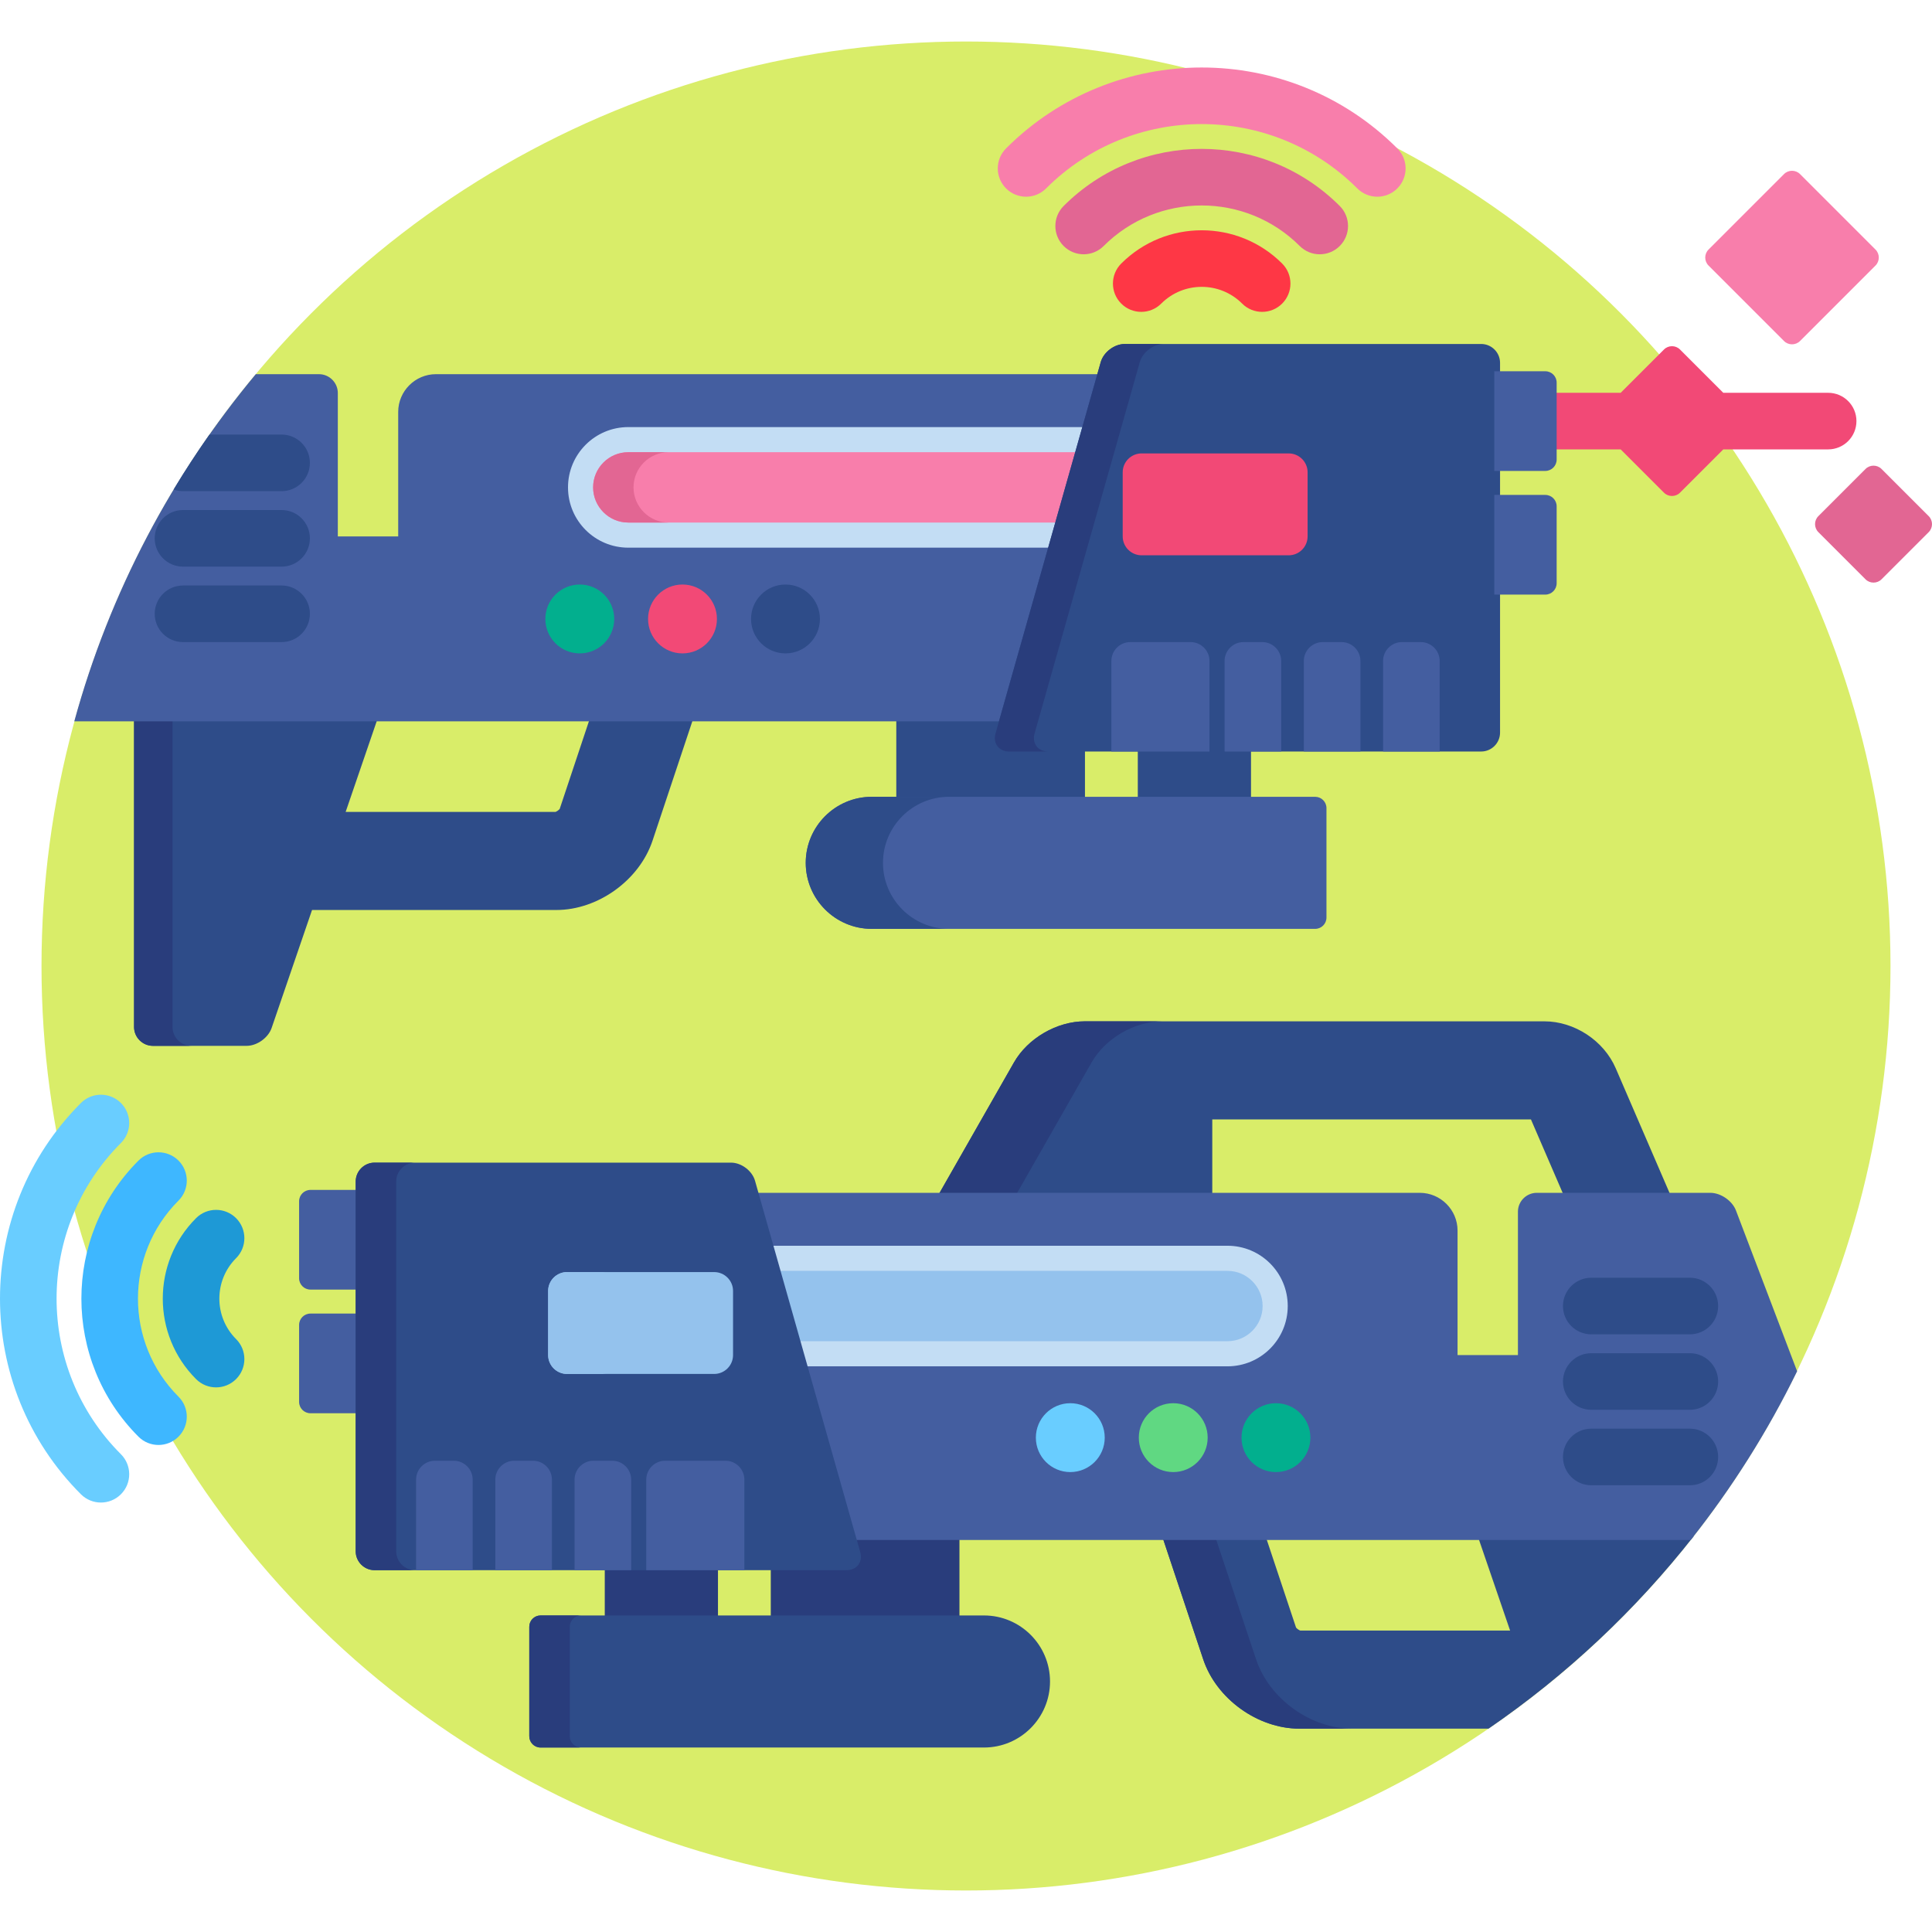 <?xml version="1.0" encoding="iso-8859-1"?>
<!-- Generator: Adobe Illustrator 19.0.0, SVG Export Plug-In . SVG Version: 6.00 Build 0)  -->
<svg version="1.1" id="Capa_1" xmlns="http://www.w3.org/2000/svg" xmlns:xlink="http://www.w3.org/1999/xlink" x="0px" y="0px"
	 viewBox="0 0 512 512" style="enable-background:new 0 0 512 512;" xml:space="preserve">
<circle style="fill:#D9ED69;" cx="255.999" cy="256" r="245"/>
<path style="fill:#F24976;" d="M484.477,104.094h-27.788l-11.473-11.473c-1.167-1.166-3.076-1.167-4.243,0L429.5,104.094H411v15
	h18.499l11.474,11.475c1.167,1.166,3.076,1.166,4.242,0l11.474-11.475h27.788c4.142,0,7.5-3.357,7.5-7.5
	C491.977,107.451,488.62,104.094,484.477,104.094z"/>
<path style="fill:#F87EAB;" d="M477.026,90.375c-1.167,1.166-3.076,1.166-4.243,0l-20-20c-1.167-1.166-1.167-3.076,0.001-4.242
	l19.999-19.999c1.167-1.167,3.076-1.167,4.243,0l19.998,19.999c1.167,1.166,1.167,3.076,0,4.242L477.026,90.375z"/>
<path style="fill:#E26693;" d="M498.625,153.522c-1.167,1.167-3.076,1.166-4.242,0l-12.499-12.5c-1.167-1.166-1.167-3.075,0-4.242
	l12.499-12.499c1.167-1.166,3.076-1.166,4.243,0l12.499,12.499c1.167,1.167,1.167,3.075,0,4.242L498.625,153.522z"/>
<path style="fill:#F87EAB;" d="M365,52.131c-1.919,0-3.839-0.732-5.303-2.196c-22.738-22.738-59.734-22.738-82.472,0
	c-2.929,2.928-7.678,2.928-10.606,0c-2.929-2.93-2.929-7.678,0-10.607c28.585-28.587,75.099-28.585,103.685,0
	c2.929,2.93,2.929,7.678,0,10.607C368.839,51.398,366.919,52.131,365,52.131z"/>
<path style="fill:#E26693;" d="M287.181,67.39c-1.919,0-3.839-0.732-5.303-2.196c-2.929-2.93-2.929-7.678,0-10.608
	c20.171-20.173,52.994-20.172,73.168,0c2.929,2.93,2.929,7.678,0,10.606c-2.929,2.93-7.678,2.929-10.606,0.001
	c-14.324-14.324-37.63-14.324-51.955,0C291.02,66.657,289.1,67.39,287.181,67.39z"/>
<path style="fill:#FE3745;" d="M334.483,82.648c-1.919,0-3.839-0.732-5.303-2.196c-5.91-5.909-15.526-5.91-21.437,0
	c-2.929,2.928-7.678,2.928-10.607,0c-2.929-2.93-2.929-7.678,0-10.607c11.758-11.758,30.891-11.758,42.65,0
	c2.929,2.93,2.929,7.678,0,10.607C338.322,81.916,336.402,82.648,334.483,82.648z"/>
<g>
	<path style="fill:#2E4C89;" d="M287.528,213v-14.84h-20.063c-1.009,0-1.838-0.361-2.333-1.017
		c-0.496-0.655-0.617-1.551-0.342-2.521l1.264-4.462h-28.527V213H287.528z"/>
	<rect x="301.53" y="198" style="fill:#2E4C89;" width="30" height="15"/>
	<path style="fill:#2E4C89;" d="M156.397,190.16l-8.068,24.204c-0.222,0.293-0.756,0.678-1.104,0.796H91.601l8.565-25H35.528v82
		c0,2.75,2.25,5,5,5H65.36c2.75,0,5.729-2.129,6.621-4.73l10.713-31.27h64.74c11.042,0,22.002-7.899,25.495-18.375l10.875-32.625
		L156.397,190.16L156.397,190.16z"/>
</g>
<path style="fill:#293D7C;" d="M45.722,272.16v-82H35.528v82c0,2.75,2.25,5,5,5h10.195C47.972,277.16,45.722,274.91,45.722,272.16z"
	/>
<path style="fill:#445EA0;" d="M292.152,99.16H115.527c-5.5,0-10,4.5-10,10v33h-16v-38c0-2.75-2.25-5-5-5H67.788
	c-22.113,26.507-38.724,57.756-48.099,92h246.395L292.152,99.16z"/>
<path style="fill:#C3DDF4;" d="M288.178,113.183H166.505c-8.825,0-15.978,7.153-15.978,15.978c0,8.824,7.153,15.978,15.978,15.978
	h112.619L288.178,113.183z"/>
<path style="fill:#F87EAB;" d="M286.293,119.84H166.505c-5.14,0-9.321,4.182-9.321,9.32c0,5.139,4.181,9.32,9.321,9.32h114.506
	L286.293,119.84z"/>
<path style="fill:#E26693;" d="M167.891,129.16c0-5.139,4.181-9.32,9.321-9.32h-10.707c-5.14,0-9.321,4.182-9.321,9.32
	c0,5.139,4.181,9.32,9.321,9.32h10.707C172.072,138.48,167.891,134.299,167.891,129.16z"/>
<path style="fill:#2E4C89;" d="M397.528,194.16c0,2.75-2.25,5-5,5H267.465c-2.75,0-4.387-2.165-3.637-4.811l27.875-98.379
	c0.749-2.646,3.613-4.811,6.363-4.811h94.462c2.75,0,5,2.25,5,5V194.16z"/>
<path style="fill:#293D7C;" d="M274.182,194.35l27.875-98.379c0.75-2.646,3.613-4.811,6.363-4.811h-10.353
	c-2.75,0-5.613,2.165-6.363,4.811l-27.875,98.379c-0.75,2.645,0.887,4.811,3.637,4.811h10.353
	C275.069,199.16,273.432,196.995,274.182,194.35z"/>
<g>
	<path style="fill:#445EA0;" d="M409.528,98.387H396v26.415h13.528c1.65,0,3-1.35,3-3v-20.415
		C412.528,99.736,411.178,98.387,409.528,98.387z"/>
	<path style="fill:#445EA0;" d="M409.528,131.16H396v26.415h13.528c1.65,0,3-1.35,3-3V134.16
		C412.528,132.51,411.178,131.16,409.528,131.16z"/>
	<path style="fill:#445EA0;" d="M315.528,170.16h-16c-2.75,0-5,2.25-5,5v24h26v-24C320.528,172.41,318.278,170.16,315.528,170.16z"
		/>
	<path style="fill:#445EA0;" d="M334.528,170.16h-5c-2.75,0-5,2.25-5,5v24h15v-24C339.528,172.41,337.278,170.16,334.528,170.16z"/>
	<path style="fill:#445EA0;" d="M355.528,170.16h-5c-2.75,0-5,2.25-5,5v24h15v-24C360.528,172.41,358.278,170.16,355.528,170.16z"/>
	<path style="fill:#445EA0;" d="M376.528,170.16h-5c-2.75,0-5,2.25-5,5v24h15v-24C381.528,172.41,379.278,170.16,376.528,170.16z"/>
</g>
<path style="fill:#F24976;" d="M346.528,142.16c0,2.75-2.25,5-5,5h-39c-2.75,0-5-2.25-5-5v-17c0-2.75,2.25-5,5-5h39
	c2.75,0,5,2.25,5,5V142.16z"/>
<circle style="fill:#02AF8E;" cx="153.649" cy="164.03" r="9.126"/>
<circle style="fill:#F24976;" cx="180.869" cy="164.03" r="9.126"/>
<circle style="fill:#2E4C89;" cx="208.16" cy="164.03" r="9.126"/>
<path style="fill:#445EA0;" d="M231.027,246.16c-9.649,0-17.5-7.851-17.5-17.5s7.851-17.5,17.5-17.5h117.5c1.657,0,3,1.343,3,3v29
	c0,1.657-1.343,3-3,3H231.027z"/>
<g>
	<path style="fill:#2E4C89;" d="M233.999,228.66c0-9.649,7.851-17.5,17.5-17.5h-20.472c-9.649,0-17.5,7.851-17.5,17.5
		s7.851,17.5,17.5,17.5h20.472C241.85,246.16,233.999,238.31,233.999,228.66z"/>
	<path style="fill:#2E4C89;" d="M74.624,130.163c4.142,0,7.5-3.357,7.5-7.5s-3.358-7.5-7.5-7.5h-19.11
		c-3.333,4.736-6.504,9.594-9.502,14.569c0.78,0.274,1.614,0.431,2.488,0.431H74.624z"/>
	<path style="fill:#2E4C89;" d="M74.624,150.163H48.5c-4.142,0-7.5-3.357-7.5-7.5s3.358-7.5,7.5-7.5h26.125
		c4.142,0,7.5,3.357,7.5,7.5S78.766,150.163,74.624,150.163z"/>
	<path style="fill:#2E4C89;" d="M74.624,170.163H48.5c-4.142,0-7.5-3.357-7.5-7.5s3.358-7.5,7.5-7.5h26.125
		c4.142,0,7.5,3.357,7.5,7.5S78.766,170.163,74.624,170.163z"/>
</g>
<g>
	<path style="fill:#293D7C;" d="M254.266,429.112v-22h-28.527l1.265,4.462c0.275,0.971,0.153,1.866-0.342,2.522
		c-0.495,0.655-1.324,1.017-2.333,1.017h-20.063v14h50V429.112z"/>
	<rect x="160.27" y="415.11" style="fill:#293D7C;" width="30" height="14"/>
</g>
<path style="fill:#2E4C89;" d="M448.858,407.112h-57.231l8.565,25h-55.624c-0.348-0.118-0.882-0.503-1.104-0.796l-8.068-24.204
	h-27.407l10.875,32.623c3.491,10.477,14.452,18.377,25.495,18.377h50.13C415.104,443.96,433.451,426.747,448.858,407.112z"/>
<path style="fill:#293D7C;" d="M332.875,439.735L322,407.112h-14.011l10.875,32.623c3.491,10.477,14.452,18.377,25.495,18.377
	h14.011C347.327,458.112,336.366,450.212,332.875,439.735z"/>
<path style="fill:#2E4C89;" d="M321.266,317.112v-20.449h84.453l8.828,20.449h28.319l-14.683-34.011
	c-3.162-7.324-10.941-12.439-18.917-12.439H287.477c-7.389,0-15.107,4.482-18.769,10.9l-20.277,35.549L321.266,317.112
	L321.266,317.112z"/>
<path style="fill:#293D7C;" d="M308.046,270.663h-20.568c-7.389,0-15.107,4.482-18.769,10.9l-20.277,35.549H269l20.277-35.549
	C292.939,275.145,300.657,270.663,308.046,270.663z"/>
<path style="fill:#445EA0;" d="M460.044,320.785c-0.978-2.57-4.028-4.673-6.778-4.673h-46c-2.75,0-5,2.25-5,5v38h-16v-33
	c0-5.5-4.5-10-10-10H199.848l26.067,92h222.144c10.928-13.779,20.402-28.761,28.196-44.716L460.044,320.785z"/>
<path style="fill:#C3DDF4;" d="M325.288,330.135H203.82l9.054,31.955h112.413c8.825,0,15.978-7.153,15.978-15.977
	C341.266,337.288,334.113,330.135,325.288,330.135z"/>
<path style="fill:#94C2ED;" d="M325.288,336.792H205.706l5.281,18.641h114.3c5.14,0,9.321-4.182,9.321-9.32
	S330.428,336.792,325.288,336.792z"/>
<g>
	<path style="fill:#445EA0;" d="M95.999,315.339H82.265c-1.65,0-3,1.35-3,3v20.415c0,1.65,1.35,3,3,3h13.734V315.339z"/>
	<path style="fill:#445EA0;" d="M95.999,348.112H82.265c-1.65,0-3,1.35-3,3v20.415c0,1.65,1.35,3,3,3h13.734V348.112z"/>
</g>
<path style="fill:#2E4C89;" d="M94.265,411.112c0,2.75,2.25,5,5,5h125.063c2.75,0,4.387-2.165,3.637-4.811l-27.874-98.379
	c-0.749-2.646-3.613-4.811-6.363-4.811H99.265c-2.75,0-5,2.25-5,5V411.112z"/>
<path style="fill:#293D7C;" d="M104.999,411.112v-98c0-2.75,2.25-5,5-5H99.265c-2.75,0-5,2.25-5,5v98c0,2.75,2.25,5,5,5h10.734
	C107.249,416.112,104.999,413.862,104.999,411.112z"/>
<g>
	<path style="fill:#445EA0;" d="M176.266,387.112h16c2.75,0,5,2.25,5,5v24h-26v-24C171.266,389.362,173.516,387.112,176.266,387.112
		z"/>
	<path style="fill:#445EA0;" d="M157.266,387.112h5c2.75,0,5,2.25,5,5v24h-15v-24C152.266,389.362,154.516,387.112,157.266,387.112z
		"/>
	<path style="fill:#445EA0;" d="M136.266,387.112h5c2.75,0,5,2.25,5,5v24h-15v-24C131.266,389.362,133.516,387.112,136.266,387.112z
		"/>
	<path style="fill:#445EA0;" d="M115.265,387.112h5c2.75,0,5,2.25,5,5v24h-15v-24C110.265,389.362,112.515,387.112,115.265,387.112z
		"/>
</g>
<g>
	<path style="fill:#94C2ED;" d="M145.266,359.112c0,2.75,2.25,5,5,5h39c2.75,0,5-2.25,5-5v-17c0-2.75-2.25-5-5-5h-39
		c-2.75,0-5,2.25-5,5V359.112z"/>
	<path style="fill:#94C2ED;" d="M155.999,359.112v-17c0-2.75,2.25-5,5-5h-10.734c-2.75,0-5,2.25-5,5v17c0,2.75,2.25,5,5,5h10.734
		C158.249,364.112,155.999,361.862,155.999,359.112z"/>
</g>
<circle style="fill:#02AF8E;" cx="338.14" cy="380.99" r="9.126"/>
<circle style="fill:#60D882;" cx="310.92" cy="380.99" r="9.126"/>
<circle style="fill:#69CDFF;" cx="283.64" cy="380.99" r="9.126"/>
<path style="fill:#2E4C89;" d="M260.766,463.112c9.649,0,17.5-7.851,17.5-17.5s-7.851-17.5-17.5-17.5h-117.5c-1.657,0-3,1.343-3,3
	v29c0,1.657,1.343,3,3,3H260.766z"/>
<path style="fill:#293D7C;" d="M150.999,460.112v-29c0-1.657,1.343-3,3-3h-10.734c-1.657,0-3,1.343-3,3v29c0,1.657,1.343,3,3,3
	h10.734C152.342,463.112,150.999,461.769,150.999,460.112z"/>
<g>
	<path style="fill:#2E4C89;" d="M447.829,353.612h-26.125c-4.142,0-7.5-3.357-7.5-7.5s3.358-7.5,7.5-7.5h26.125
		c4.142,0,7.5,3.357,7.5,7.5S451.971,353.612,447.829,353.612z"/>
	<path style="fill:#2E4C89;" d="M447.829,373.612h-26.125c-4.142,0-7.5-3.357-7.5-7.5s3.358-7.5,7.5-7.5h26.125
		c4.142,0,7.5,3.357,7.5,7.5S451.971,373.612,447.829,373.612z"/>
	<path style="fill:#2E4C89;" d="M447.829,393.612h-26.125c-4.142,0-7.5-3.357-7.5-7.5s3.358-7.5,7.5-7.5h26.125
		c4.142,0,7.5,3.357,7.5,7.5S451.971,393.612,447.829,393.612z"/>
</g>
<path style="fill:#69CDFF;" d="M34.243,390.69c0-1.92-0.732-3.839-2.196-5.304c-22.738-22.738-22.738-59.734,0-82.472
	c2.928-2.929,2.928-7.678,0-10.606c-2.93-2.929-7.678-2.929-10.607,0c-28.587,28.585-28.585,75.099,0,103.685
	c2.93,2.93,7.678,2.93,10.607,0C33.511,394.529,34.243,392.609,34.243,390.69z"/>
<path style="fill:#3EB7FF;" d="M49.501,312.871c0-1.92-0.733-3.839-2.196-5.304c-2.93-2.929-7.678-2.929-10.607,0
	c-20.173,20.172-20.172,52.994,0,73.168c2.93,2.929,7.678,2.929,10.606,0c2.93-2.929,2.929-7.678,0.001-10.606
	c-14.324-14.324-14.324-37.631,0-51.955C48.769,316.71,49.501,314.79,49.501,312.871z"/>
<path style="fill:#1E99D6;" d="M64.76,360.173c0-1.919-0.732-3.839-2.196-5.303c-5.909-5.91-5.91-15.526,0-21.438
	c2.928-2.929,2.928-7.678,0-10.606c-2.93-2.929-7.678-2.929-10.607,0c-11.758,11.759-11.758,30.891,0,42.65
	c2.93,2.929,7.678,2.929,10.607,0C64.027,364.012,64.76,362.093,64.76,360.173z"/>
<g>
</g>
<g>
</g>
<g>
</g>
<g>
</g>
<g>
</g>
<g>
</g>
<g>
</g>
<g>
</g>
<g>
</g>
<g>
</g>
<g>
</g>
<g>
</g>
<g>
</g>
<g>
</g>
<g>
</g>
</svg>
